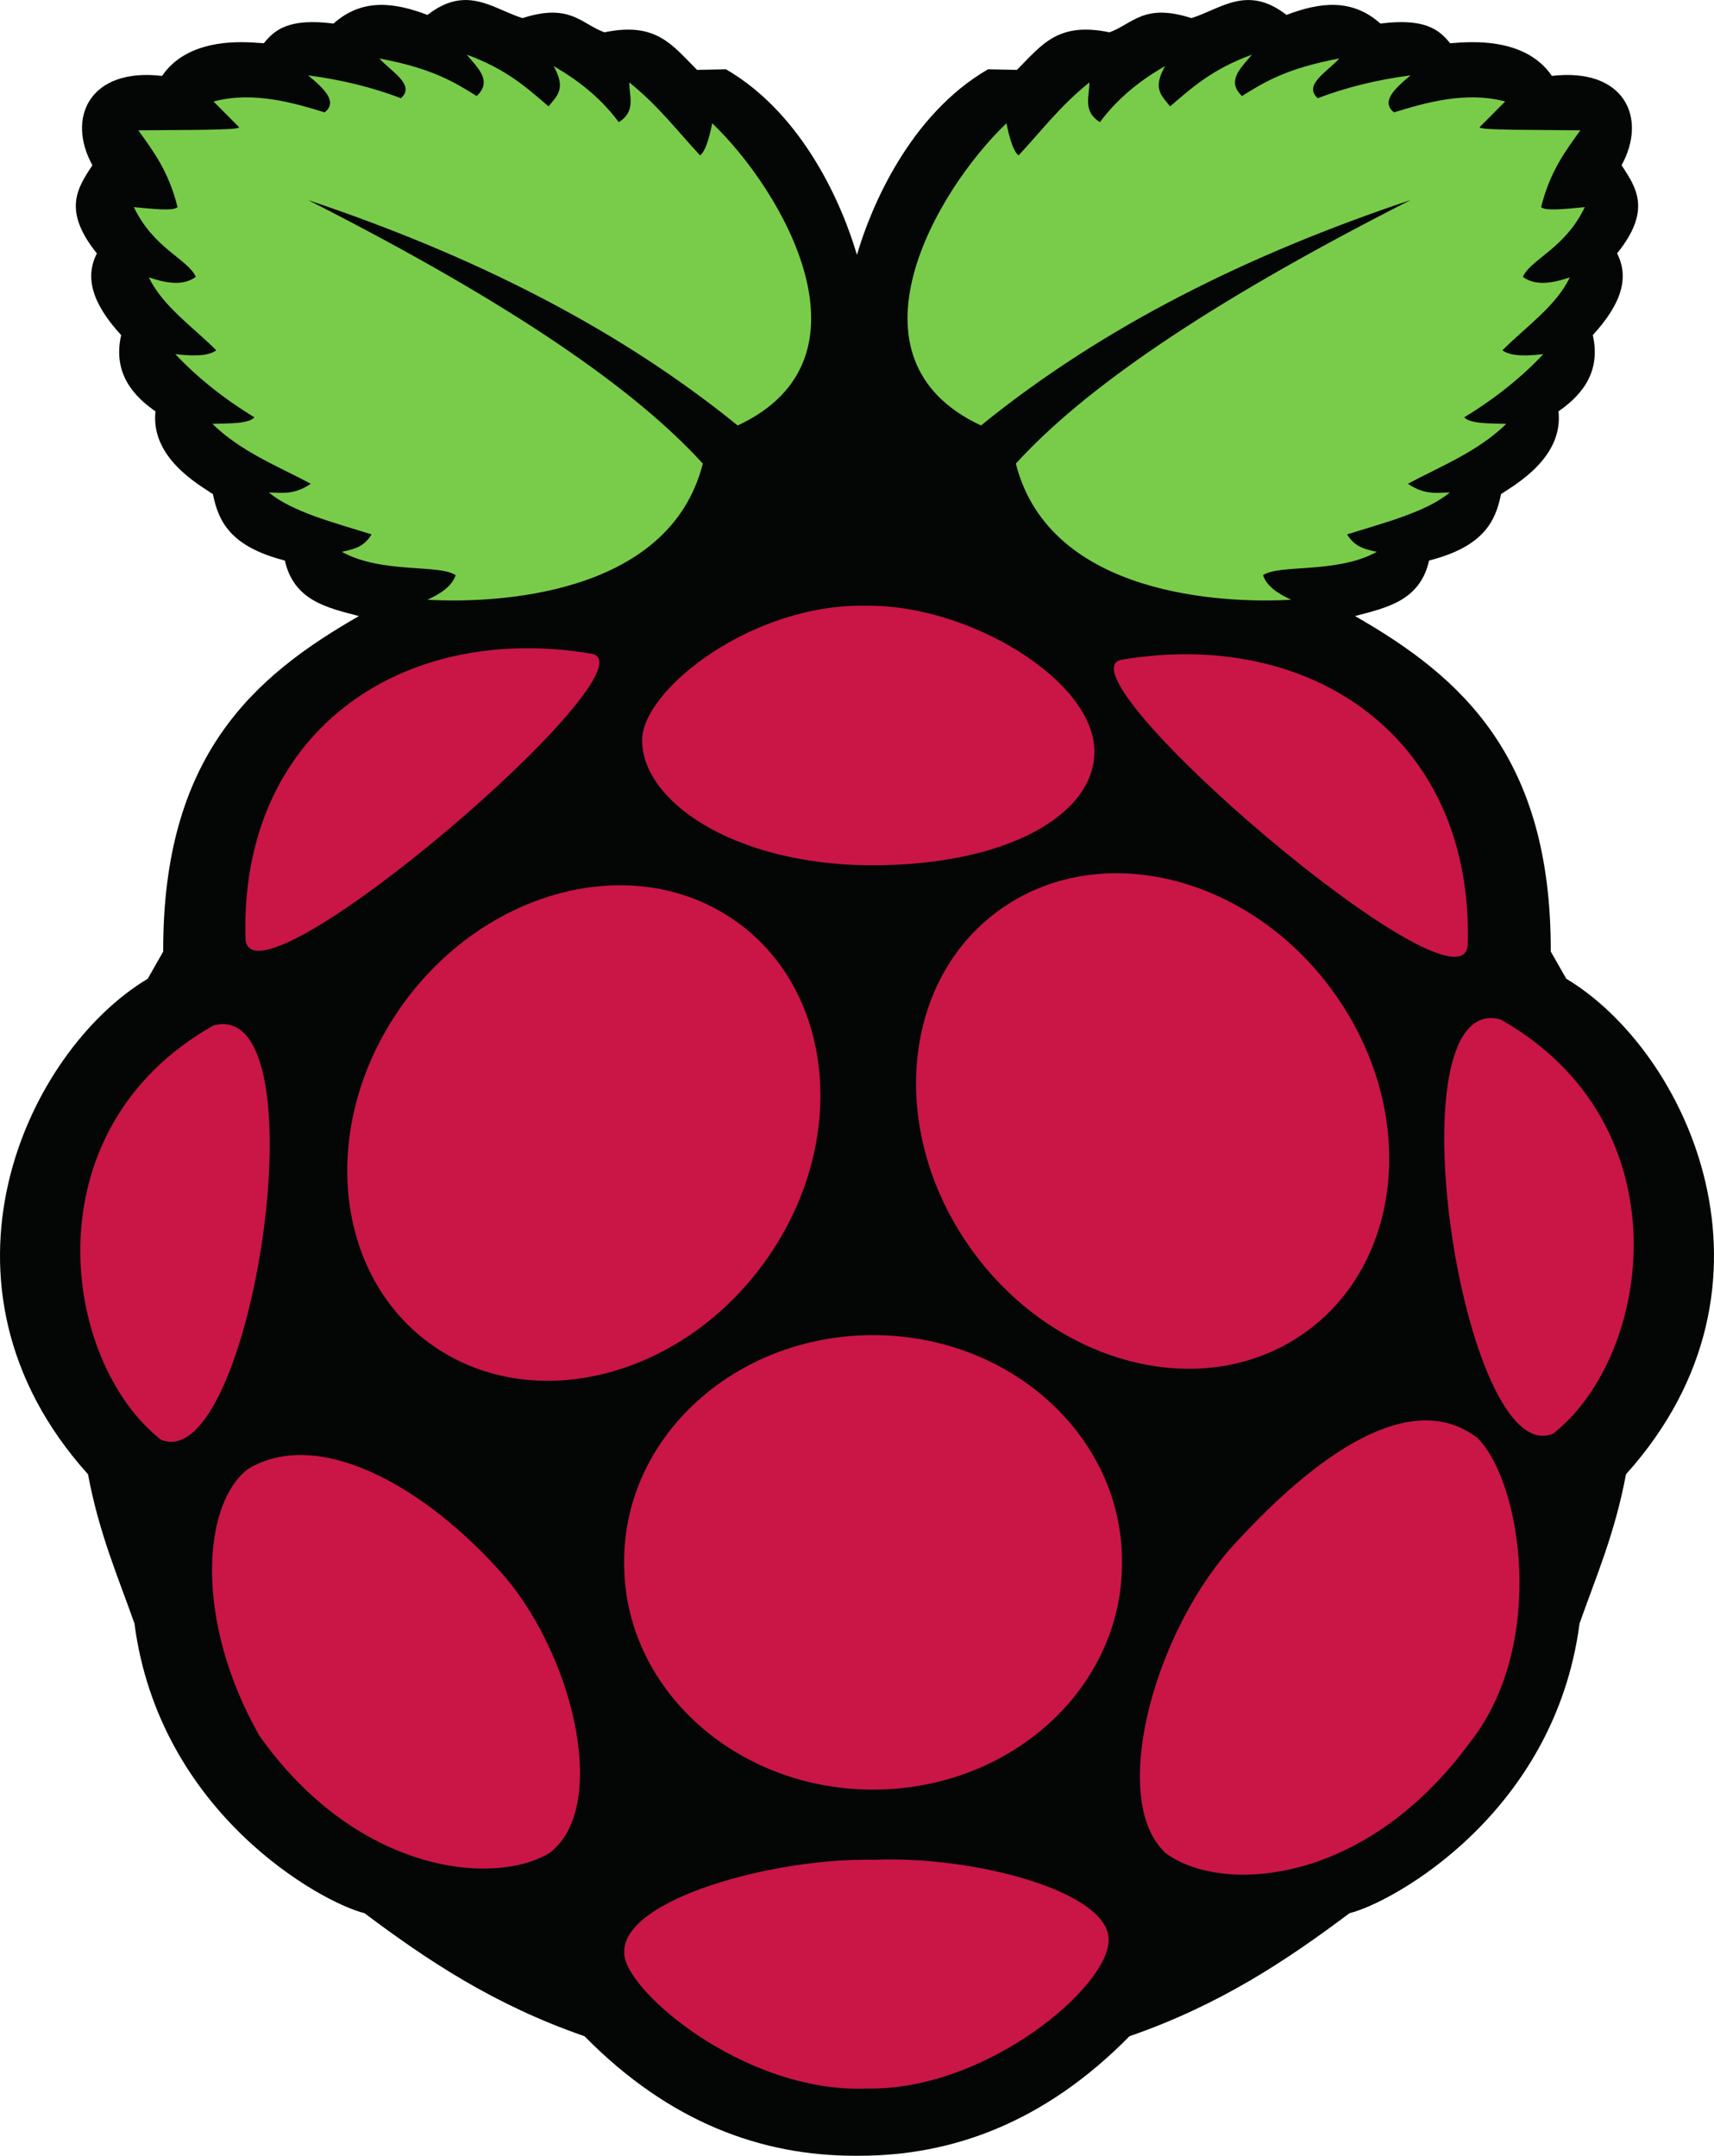 <?xml version="1.0" encoding="UTF-8" standalone="no"?>
<!-- Created with Inkscape (http://www.inkscape.org/) -->

<svg
   xmlns:dc="http://purl.org/dc/elements/1.1/"
   xmlns:cc="http://creativecommons.org/ns#"
   xmlns:rdf="http://www.w3.org/1999/02/22-rdf-syntax-ns#"
   xmlns:svg="http://www.w3.org/2000/svg"
   xmlns="http://www.w3.org/2000/svg"
   xmlns:sodipodi="http://sodipodi.sourceforge.net/DTD/sodipodi-0.dtd"
   xmlns:inkscape="http://www.inkscape.org/namespaces/inkscape"
   id="svg2"
   version="1.1"
   inkscape:version="0.91 r13725"
   xml:space="preserve"
   width="615.45"
   height="774.15"
   viewBox="0 0 615.45 774.15"
   sodipodi:docname="raspberry-pi-logo.svg"><defs
     id="defs6" /><sodipodi:namedview
     pagecolor="#ffffff"
     bordercolor="#666666"
     borderopacity="1"
     objecttolerance="10"
     gridtolerance="10"
     guidetolerance="10"
     inkscape:pageopacity="0"
     inkscape:pageshadow="2"
     inkscape:window-width="896"
     inkscape:window-height="480"
     id="namedview4"
     showgrid="false"
     inkscape:zoom="0.30485047"
     inkscape:cx="307.72501"
     inkscape:cy="387.07501"
     inkscape:window-x="0"
     inkscape:window-y="24"
     inkscape:window-maximized="0"
     inkscape:current-layer="g10" /><g
     id="g10"
     inkscape:groupmode="layer"
     inkscape:label="ink_ext_XXXXXX"
     transform="matrix(1.25,0,0,-1.25,0,774.15)"><g
       id="g12"
       transform="scale(0.1,0.1)"><path
         d="m 1332.8,6193.06 c -31.79,-0.96 -66.04,-12.52 -104.87,-42.73 -95.16,36.15 -187.4,48.71 -269.879,-24.86 -127.371,16.28 -168.774,-17.31 -200.141,-56.51 -27.957,0.57 -209.246,28.31 -292.375,-93.84 -208.914,24.34 -274.957,-121.05 -200.14,-256.61 -42.661,-65.07 -86.86,-129.35 12.902,-253.37 -35.281,-69.08 -13.41,-144.02 69.746,-234.72 -21.949,-97.11 21.199,-165.62 98.551,-219.02 -14.477,-132.88 123.722,-210.15 164.988,-237.69 15.836,-77.43 48.871,-150.49 206.723,-190.89 26.023,-115.41 120.89,-135.33 212.755,-159.55 C 727.43,4249.44 467.074,4020.71 468.836,3459.5 L 424.34,3381.36 C 76.211,3172.81 -237.016,2502.56 252.781,1957.78 284.777,1787.24 338.43,1664.75 386.207,1529.19 457.668,982.91 924.004,727.121 1047.01,696.859 1227.25,561.641 1419.2,433.332 1678.97,343.441 1923.85,94.691 2189.13,-0.121 2455.89,0.02 c 3.91,0 7.89,-0.051 11.8,0 C 2734.44,-0.129 2999.74,94.672 3244.6,343.441 c 259.77,89.891 451.74,218.2 631.98,353.418 123,30.262 589.33,286.051 660.8,832.331 47.75,135.56 101.42,258.05 133.41,428.59 489.81,544.82 176.6,1215.12 -171.57,1423.67 l -44.54,78.13 c 1.76,561.16 -258.61,789.89 -562.23,963.77 91.87,24.22 186.73,44.14 212.75,159.53 157.86,40.42 190.89,113.49 206.72,190.91 41.28,27.52 179.47,104.8 165,237.69 77.35,53.4 120.49,121.92 98.56,219.02 83.15,90.7 105.03,165.63 69.73,234.71 99.8,123.99 55.52,188.26 12.9,253.33 74.76,135.56 8.8,280.94 -200.2,256.59 -83.11,122.15 -264.33,94.41 -292.36,93.85 -31.37,39.2 -72.74,72.79 -200.12,56.51 -82.48,73.57 -174.73,61.01 -269.87,24.87 -112.99,87.81 -187.73,17.42 -273.12,-9.18 -136.78,44.02 -168.06,-16.29 -235.26,-40.84 -149.17,31.05 -194.51,-36.55 -266.02,-107.9 l -83.18,1.62 c -224.99,-130.58 -336.75,-396.52 -376.37,-533.23 -39.64,136.74 -151.17,402.67 -376.1,533.23 l -83.17,-1.62 c -71.61,71.35 -116.96,138.95 -266.11,107.9 -67.2,24.55 -98.38,84.86 -235.26,40.84 -56.04,17.46 -107.6,53.77 -168.28,51.92 l 0.11,-0.04"
         style="fill:#040606;fill-opacity:1;fill-rule:nonzero;stroke:none"
         id="path14"
         inkscape:connector-curvature="0" /><path
         d="M 884.848,5618.51 C 1481.77,5315.4 1828.78,5070.18 2018.89,4861.35 1921.54,4477 1413.65,4459.45 1227.94,4470.24 c 38.02,17.43 69.75,38.32 81,70.4 -46.6,32.6 -211.84,3.44 -327.182,67.26 44.302,9.06 65.042,17.85 85.752,50.07 -108.975,34.23 -226.369,63.75 -295.408,120.46 37.265,-0.47 72.039,-8.22 120.711,25.03 -97.625,51.82 -201.786,92.87 -282.708,172.08 50.458,1.2 104.875,0.5 120.696,18.77 -89.34,54.51 -164.727,115.15 -227.129,181.47 70.644,-8.39 100.461,-1.17 117.547,10.95 -67.535,68.12 -153.024,125.66 -193.778,209.63 52.45,-17.81 100.422,-24.63 135.02,1.56 -22.961,51.01 -121.285,81.08 -177.902,200.25 55.218,-5.28 113.769,-11.86 125.492,0 -25.641,102.83 -69.606,160.64 -112.735,220.54 118.157,1.72 297.172,-0.46 289.071,9.39 l -73.051,73.53 c 115.402,30.6 233.496,-4.92 319.234,-31.29 38.496,29.91 -0.679,67.75 -47.648,106.38 98.09,-12.91 186.718,-35.12 266.818,-65.72 42.81,38.08 -27.78,76.15 -61.94,114.21 151.53,-28.32 215.74,-68.1 279.53,-107.94 46.31,43.7 2.66,80.84 -28.58,118.88 114.26,-41.67 173.11,-95.49 235.07,-148.61 21.01,27.92 53.37,48.39 14.29,115.77 81.12,-46.06 142.21,-100.33 187.42,-161.13 50.19,31.48 29.91,74.52 30.18,114.2 84.3,-67.56 137.81,-139.44 203.31,-209.63 13.18,9.45 24.73,41.55 34.93,92.3 201.12,-192.2 485.32,-676.29 73.06,-868.24 -350.87,285.03 -769.91,492.21 -1234.283,647.62 l 0.121,0.08"
         style="fill:#79cc4a;fill-opacity:1;fill-rule:nonzero;stroke:none"
         id="path16"
         inkscape:connector-curvature="0" /><path
         d="m 4052.08,5618.51 c -596.86,-303.16 -943.86,-548.29 -1133.97,-757.16 97.36,-384.35 605.25,-401.9 790.96,-391.11 -38.03,17.43 -69.75,38.32 -80.99,70.4 46.59,32.6 211.83,3.44 327.18,67.26 -44.31,9.06 -65.04,17.85 -85.77,50.07 108.99,34.23 226.38,63.75 295.43,120.46 -37.26,-0.47 -72.06,-8.22 -120.71,25.03 97.61,51.82 201.78,92.87 282.7,172.08 -50.47,1.2 -104.87,0.5 -120.71,18.77 89.36,54.51 164.74,115.15 227.13,181.47 -70.62,-8.39 -100.44,-1.17 -117.53,10.95 67.54,68.12 153.01,125.66 193.78,209.63 -52.45,-17.81 -100.43,-24.63 -135.02,1.56 22.96,51.01 121.28,81.08 177.88,200.25 -55.2,-5.28 -113.75,-11.86 -125.47,0 25.67,102.87 69.65,160.68 112.76,220.59 -118.15,1.72 -297.16,-0.46 -289.07,9.38 l 73.08,73.52 c -115.43,30.61 -233.51,-4.9 -319.26,-31.28 -38.47,29.92 0.69,67.76 47.65,106.37 -98.08,-12.89 -186.72,-35.11 -266.83,-65.7 -42.79,38.06 27.8,76.13 61.95,114.2 -151.53,-28.32 -215.73,-68.11 -279.54,-107.94 -46.29,43.7 -2.64,80.85 28.59,118.88 -114.25,-41.67 -173.11,-95.48 -235.06,-148.6 -21.01,27.92 -53.36,48.38 -14.29,115.77 -81.13,-46.07 -142.22,-100.34 -187.42,-161.14 -50.19,31.48 -29.9,74.53 -30.18,114.19 -84.31,-67.54 -137.82,-139.43 -203.3,-209.62 -13.19,9.46 -24.73,41.55 -34.94,92.3 -201.13,-192.19 -485.34,-676.3 -73.06,-868.24 350.68,285.09 769.7,492.26 1234.1,647.67 l -0.07,-0.01"
         style="fill:#79cc4a;fill-opacity:1;fill-rule:nonzero;stroke:none"
         id="path18"
         inkscape:connector-curvature="0" /><path
         d="m 3222.96,1704.73 c 2.08,-358.65 -316.35,-650.94 -711.23,-652.83 -394.87,-1.89 -716.67,287.33 -718.75,645.98 -0.01,2.28 -0.01,4.56 0,6.85 -2.07,358.65 316.34,650.94 711.23,652.82 394.88,1.89 716.68,-287.32 718.75,-645.98 0.01,-2.28 0.01,-4.56 0,-6.84"
         style="fill:#c91646;fill-opacity:1;fill-rule:nonzero;stroke:none"
         id="path20"
         inkscape:connector-curvature="0" /><path
         d="m 2094.25,3559.87 c 296.27,-191.17 349.67,-624.54 119.29,-967.92 -230.38,-343.39 -657.31,-466.8 -953.56,-275.62 l 0,0 c -296.261,191.19 -349.671,624.56 -119.29,967.96 230.38,343.38 657.3,466.78 953.56,275.58 l 0,0"
         style="fill:#c91646;fill-opacity:1;fill-rule:nonzero;stroke:none"
         id="path22"
         inkscape:connector-curvature="0" /><path
         d="m 2893.9,3594.49 c -296.27,-191.18 -349.68,-624.56 -119.3,-967.93 230.39,-343.39 657.31,-466.8 953.57,-275.61 l 0,0 c 296.27,191.18 349.68,624.56 119.29,967.95 -230.38,343.39 -657.3,466.78 -953.56,275.59 l 0,0"
         style="fill:#c91646;fill-opacity:1;fill-rule:nonzero;stroke:none"
         id="path24"
         inkscape:connector-curvature="0" /><path
         d="M 613.578,3247.31 C 933.426,3331.76 721.563,1943.9 461.316,2057.77 175.031,2284.58 82.816,2948.78 613.578,3247.31"
         style="fill:#c91646;fill-opacity:1;fill-rule:nonzero;stroke:none"
         id="path26"
         inkscape:connector-curvature="0" /><path
         d="m 4310,3264.62 c -319.89,84.42 -107.98,-1303.48 152.28,-1189.61 286.27,226.82 378.48,891.08 -152.28,1189.61 l 0,0"
         style="fill:#c91646;fill-opacity:1;fill-rule:nonzero;stroke:none"
         id="path28"
         inkscape:connector-curvature="0" /><path
         d="m 3223.23,4298.12 c 551.99,91.81 1011.3,-231.21 992.77,-820.81 -18.16,-226.02 -1196.16,787.16 -992.77,820.81"
         style="fill:#c91646;fill-opacity:1;fill-rule:nonzero;stroke:none"
         id="path30"
         inkscape:connector-curvature="0" /><path
         d="m 1698.07,4315.43 c -552.04,91.81 -1011.308,-231.29 -992.769,-820.82 18.14,-226.02 1196.139,787.16 992.769,820.82"
         style="fill:#c91646;fill-opacity:1;fill-rule:nonzero;stroke:none"
         id="path32"
         inkscape:connector-curvature="0" /><path
         d="m 2491,4452.92 c -329.46,8.44 -645.64,-240.85 -646.41,-385.43 -0.92,-175.69 260.48,-355.58 648.65,-360.15 396.4,-2.79 649.34,143.99 650.62,325.31 1.45,205.43 -360.53,423.45 -652.86,420.29 l 0,-0.02"
         style="fill:#c91646;fill-opacity:1;fill-rule:nonzero;stroke:none"
         id="path34"
         inkscape:connector-curvature="0" /><path
         d="m 2511.11,850.172 c 287.23,12.359 672.68,-91.133 673.43,-228.391 4.77,-133.301 -349.56,-434.48 -692.48,-428.672 -355.16,-15.07 -703.39,286.563 -698.83,391.121 -5.32,153.29 432.44,272.969 717.88,265.942 l 0,0"
         style="fill:#c91646;fill-opacity:1;fill-rule:nonzero;stroke:none"
         id="path36"
         inkscape:connector-curvature="0" /><path
         d="m 1450.17,1663.73 c 204.49,-242.68 297.72,-669.031 127.07,-794.71 -161.47,-95.961 -553.57,-56.442 -832.271,337.92 -187.934,330.88 -163.727,667.63 -31.75,766.53 197.347,118.41 502.261,-41.52 736.951,-309.74 l 0,0"
         style="fill:#c91646;fill-opacity:1;fill-rule:nonzero;stroke:none"
         id="path38"
         inkscape:connector-curvature="0" /><path
         d="m 3531.13,1740.65 c -221.26,-255.28 -344.47,-720.87 -183.06,-870.83 154.32,-116.488 568.64,-100.199 874.69,318.05 222.22,280.91 147.76,750.06 20.83,874.64 -188.57,143.66 -459.26,-40.19 -712.46,-321.78 l 0,-0.08"
         style="fill:#c91646;fill-opacity:1;fill-rule:nonzero;stroke:none"
         id="path40"
         inkscape:connector-curvature="0" /></g></g></svg>